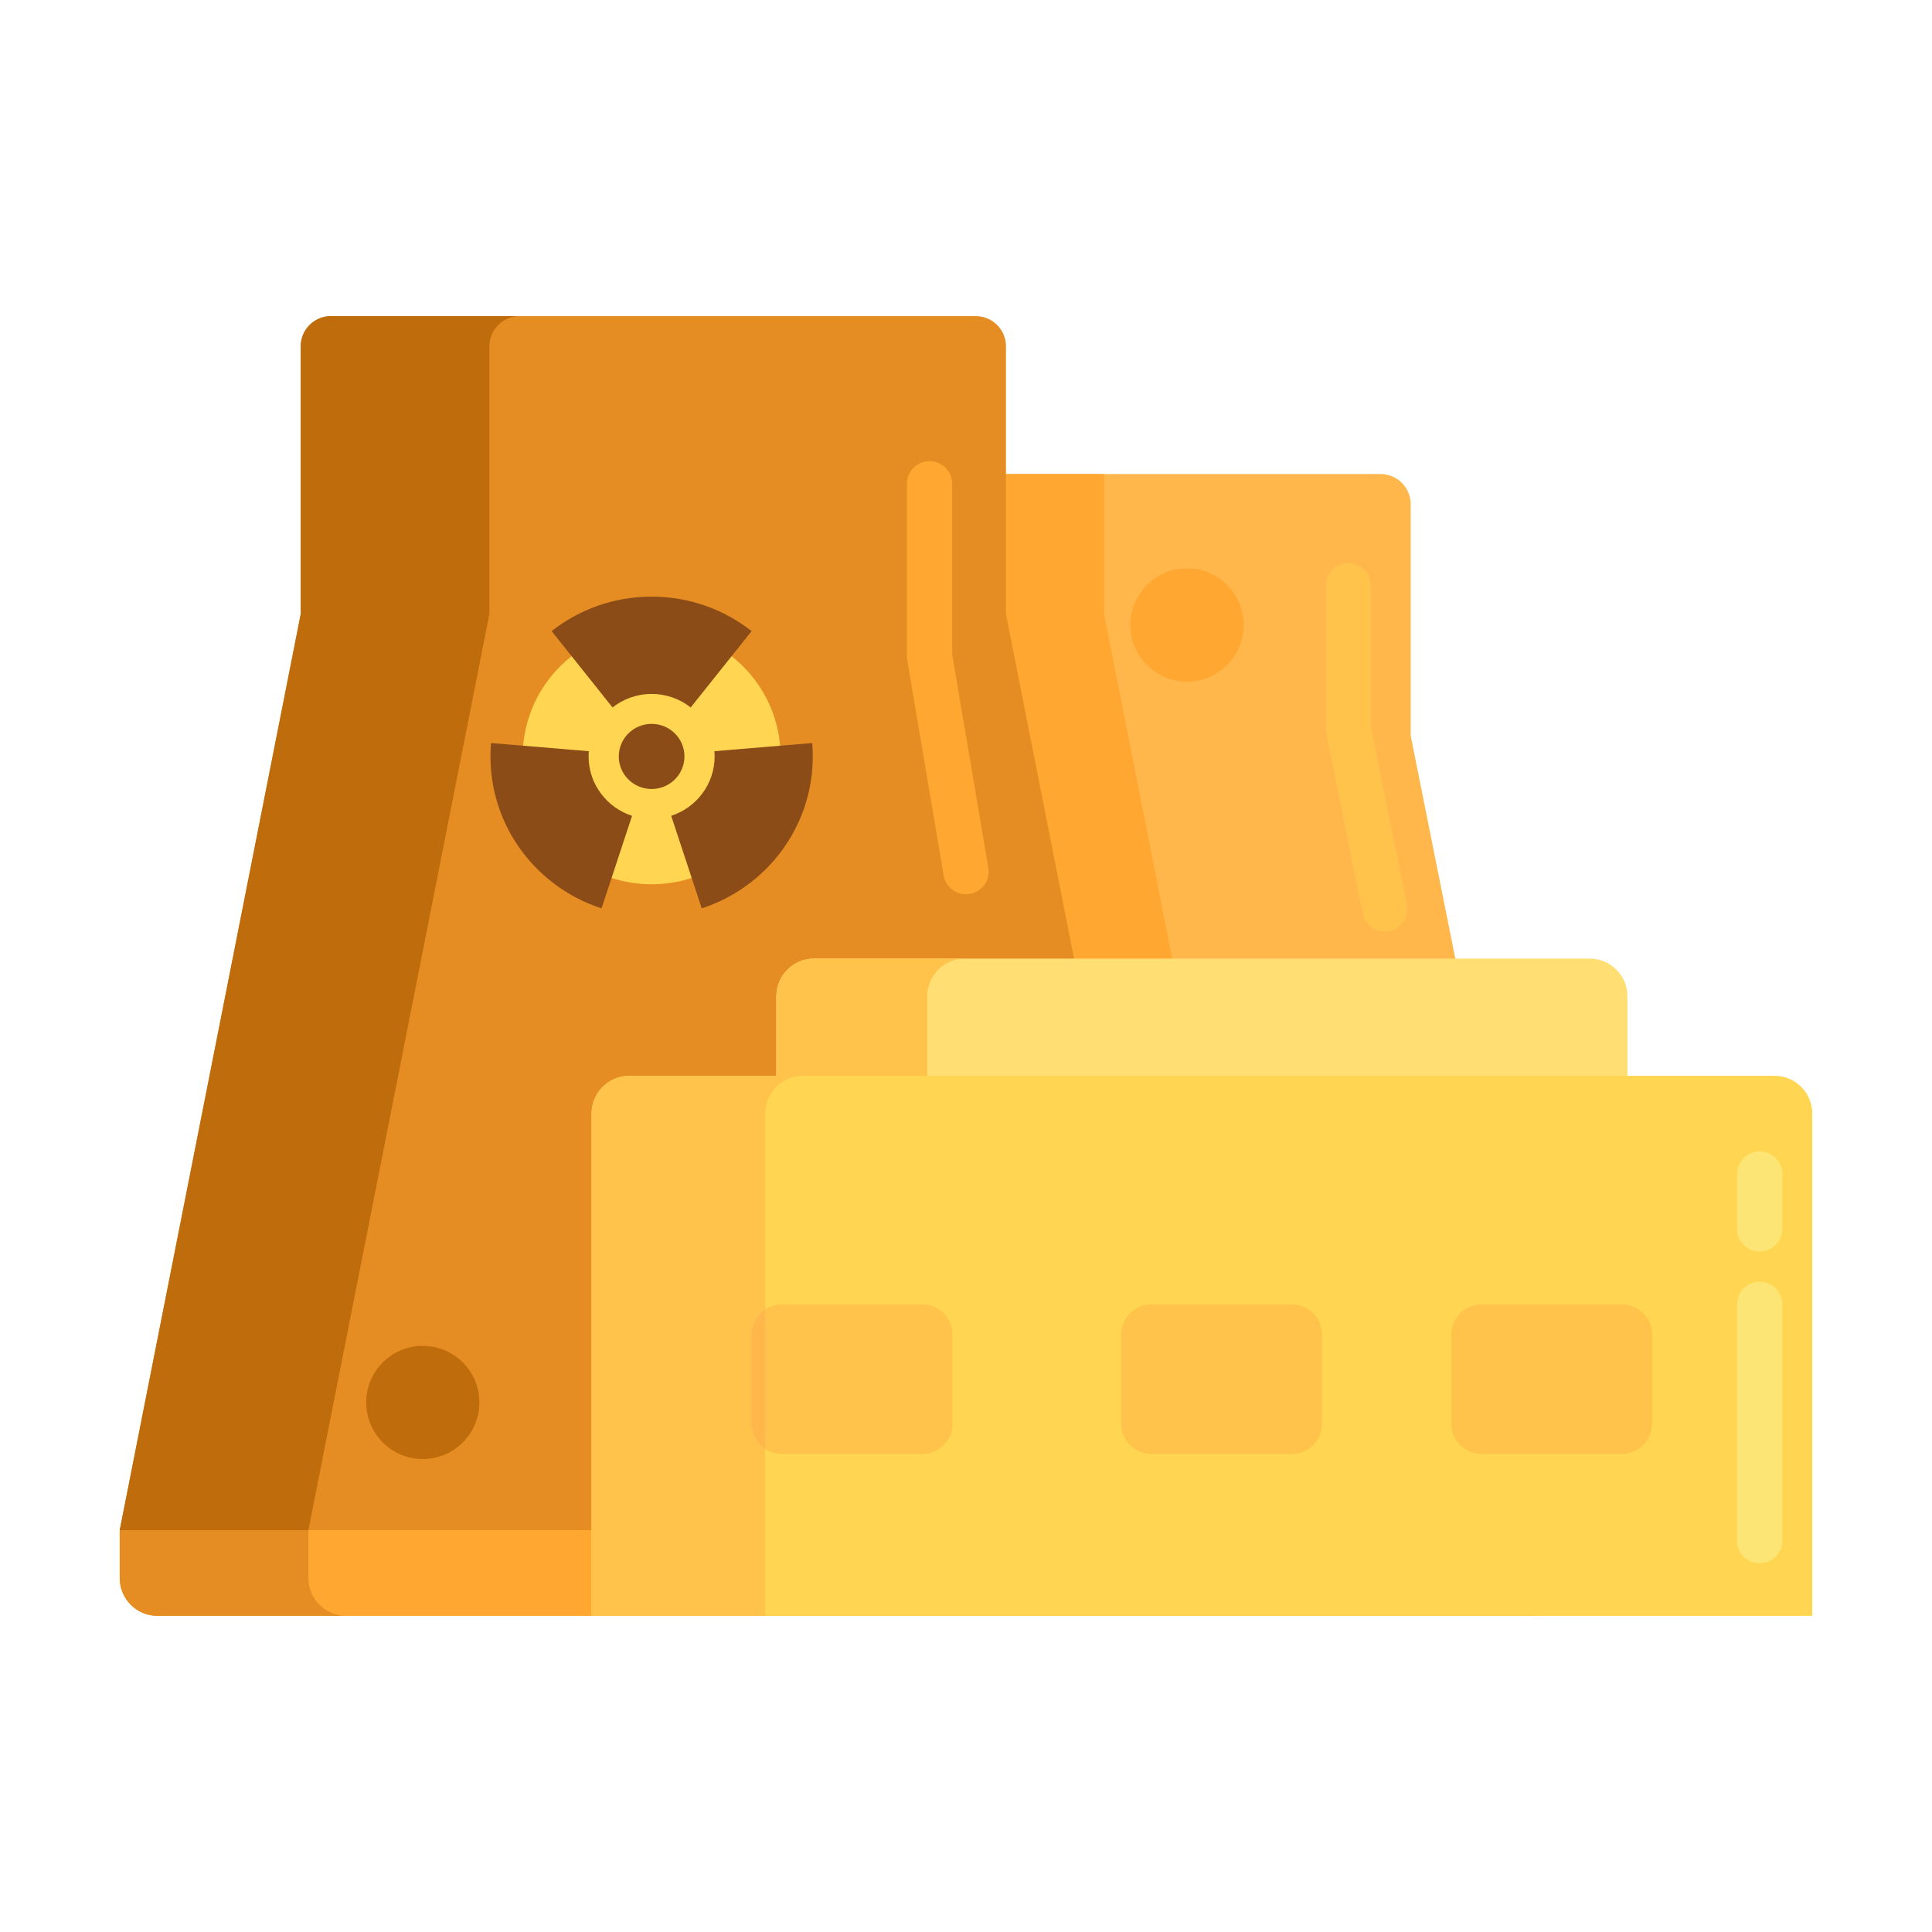 <?xml version="1.0" encoding="utf-8"?>
<!-- Generator: Adobe Illustrator 22.1.0, SVG Export Plug-In . SVG Version: 6.00 Build 0)  -->
<svg xmlns="http://www.w3.org/2000/svg" xmlns:xlink="http://www.w3.org/1999/xlink" version="1.1" id="Layer_1" x="0px" y="0px" viewBox="0 0 512 512" style="enable-background:new 0 0 512 512;" xml:space="preserve" width="512" height="512">
<style type="text/css">
	.st0{fill:#FFA730;}
	.st1{fill:#E58D23;}
	.st2{fill:#BF6C0D;}
	.st3{fill:#A56021;}
	.st4{fill:#FFD551;}
	.st5{fill:#FFF4C1;}
	.st6{fill:#FFC34C;}
	.st7{fill:#FFEA63;}
	.st8{fill:#FCE575;}
	.st9{fill:#FFB74B;}
	.st10{fill:#8C4C17;}
	.st11{fill:#F9BB32;}
	.st12{fill:#FF4B34;}
	.st13{fill:#FF9079;}
	.st14{fill:#FFDF74;}
	.st15{fill:#FF624B;}
	.st16{fill:#CCC033;}
	.st17{fill:#EACF32;}
	.st18{fill:#FFEACF;}
	.st19{fill:#99AF17;}
	.st20{fill:#FFD59A;}
	.st21{fill:#FCDA4F;}
	.st22{fill:#FCF9DE;}
	.st23{fill:#DB9C2E;}
</style>
<g>
	<g>
		<g>
			<path class="st9" d="M373.849,194.96v-61.341c0-4.418-3.582-8-8-8H217.662c-4.418,0-8,3.582-8,8v61.341l-42.143,210.542h248.473     L373.849,194.96z"/>
		</g>
	</g>
	<g>
		<g>
			<path class="st0" d="M292.59,125.619h-74.929c-4.418,0-8,3.582-8,8v61.341l-42.143,210.542H340.56l-47.97-242.797V125.619z"/>
		</g>
	</g>
	<g>
		<g>
			<path class="st0" d="M405.992,428.223H177.519c-5.523,0-10-4.477-10-10v-12.72h248.473v12.72     C415.992,423.746,411.515,428.223,405.992,428.223z"/>
		</g>
	</g>
	<g>
		<g>
			<path class="st1" d="M266.59,162.706V91.776c0-4.418-3.582-8-8-8H87.7c-4.418,0-8,3.582-8,8v70.929L31.73,405.503H314.56     L266.59,162.706z"/>
		</g>
	</g>
	<g>
		<g>
			<path class="st0" d="M304.56,428.223H41.73c-5.523,0-10-4.477-10-10v-12.72H314.56v12.72     C314.56,423.746,310.083,428.223,304.56,428.223z"/>
		</g>
	</g>
	<g>
		<g>
			<path class="st14" d="M431.299,316.167H205.736v-52.132c0-5.523,4.477-10,10-10h205.563c5.523,0,10,4.477,10,10V316.167z"/>
		</g>
	</g>
	<g>
		<g>
			<path class="st6" d="M255.736,254.035h-40c-5.523,0-10,4.477-10,10v52.132h40v-52.132     C245.736,258.512,250.213,254.035,255.736,254.035z"/>
		</g>
	</g>
	<g>
		<g>
			<path class="st4" d="M480.27,428.223H156.765V295.101c0-5.523,4.477-10,10-10H470.27c5.523,0,10,4.477,10,10V428.223z"/>
		</g>
	</g>
	<g>
		<g>
			<path class="st6" d="M244.415,385.309h-37.188c-4.418,0-8-3.582-8-8v-23.63c0-4.418,3.582-8,8-8h37.188c4.418,0,8,3.582,8,8     v23.63C252.415,381.727,248.833,385.309,244.415,385.309z"/>
		</g>
	</g>
	<g>
		<g>
			<path class="st6" d="M342.332,385.309h-37.188c-4.418,0-8-3.582-8-8v-23.63c0-4.418,3.582-8,8-8h37.188c4.418,0,8,3.582,8,8     v23.63C350.332,381.727,346.751,385.309,342.332,385.309z"/>
		</g>
	</g>
	<g>
		<g>
			<path class="st6" d="M429.808,385.309H392.62c-4.418,0-8-3.582-8-8v-23.63c0-4.418,3.582-8,8-8h37.188c4.418,0,8,3.582,8,8v23.63     C437.808,381.727,434.226,385.309,429.808,385.309z"/>
		</g>
	</g>
	<g>
		<g>
			<path class="st6" d="M212.765,285.101h-46c-5.523,0-10,4.477-10,10v133.123h46V295.101     C202.765,289.578,207.243,285.101,212.765,285.101z"/>
		</g>
	</g>
	<g>
		<g>
			<path class="st9" d="M202.765,347.038c-2.134,1.437-3.538,3.875-3.538,6.64v23.63c0,2.766,1.404,5.204,3.538,6.641V347.038z"/>
		</g>
	</g>
	<g>
		<g>
			<path class="st2" d="M129.7,91.776c0-4.418,3.582-8,8-8h-50c-4.418,0-8,3.582-8,8v70.929L31.73,405.503h50l47.97-242.797V91.776z     "/>
		</g>
	</g>
	<g>
		<g>
			<path class="st1" d="M81.73,418.224v-12.721h-50v12.721c0,5.522,4.477,10,10,10h50C86.207,428.224,81.73,423.746,81.73,418.224z"/>
		</g>
	</g>
	<g>
		<g>
			<path class="st0" d="M255.993,237.001c-2.874,0-5.413-2.071-5.909-5l-9.667-57.127c-0.056-0.331-0.084-0.666-0.084-1.001v-45.663     c0-3.314,2.687-6,6-6s6,2.686,6,6v45.159l9.583,56.63c0.553,3.267-1.648,6.364-4.915,6.917     C256.663,236.973,256.325,237.001,255.993,237.001z"/>
		</g>
	</g>
	<g>
		<g>
			<path class="st6" d="M366.994,246.876c-2.794,0-5.296-1.963-5.874-4.807l-9.667-47.61c-0.08-0.393-0.12-0.793-0.12-1.194v-38.056     c0-3.314,2.687-6,6-6s6,2.686,6,6v37.453l9.546,47.019c0.66,3.247-1.438,6.415-4.686,7.074     C367.791,246.837,367.389,246.876,366.994,246.876z"/>
		</g>
	</g>
	<g>
		<g>
			<path class="st8" d="M466.333,331.667c-3.313,0-6-2.686-6-6v-14.526c0-3.314,2.687-6,6-6s6,2.686,6,6v14.526     C472.333,328.98,469.647,331.667,466.333,331.667z"/>
		</g>
	</g>
	<g>
		<g>
			<path class="st8" d="M466.333,414.277c-3.313,0-6-2.686-6-6v-62.598c0-3.314,2.687-6,6-6s6,2.686,6,6v62.598     C472.333,411.59,469.647,414.277,466.333,414.277z"/>
		</g>
	</g>
	<g>
		<g>
			<circle class="st2" cx="112.044" cy="371.662" r="15"/>
		</g>
	</g>
	<g>
		<g>
			<circle class="st0" cx="314.56" cy="165.625" r="15"/>
		</g>
	</g>
	<g>
		<g>
			<ellipse class="st4" cx="172.685" cy="200.463" rx="34.161" ry="33.875"/>
		</g>
	</g>
	<g>
		<g>
			<ellipse class="st10" cx="172.685" cy="200.463" rx="8.702" ry="8.629"/>
		</g>
	</g>
	<g>
		<g>
			<path class="st10" d="M215.241,196.913c-0.004,0-13.574,1.132-25.916,2.162c0.039,0.458,0.063,0.92,0.063,1.388     c0,7.336-4.836,13.569-11.511,15.74l8.082,24.512l0.002,0.007c17.085-5.537,29.43-21.467,29.43-40.259     C215.391,199.267,215.339,198.084,215.241,196.913z"/>
		</g>
	</g>
	<g>
		<g>
			<path class="st10" d="M172.685,158.114c-10.011,0-19.217,3.417-26.499,9.138v0c0,0,8.456,10.597,16.142,20.23     c2.849-2.24,6.447-3.583,10.357-3.583s7.508,1.343,10.357,3.583l16.142-20.23v0C191.902,161.532,182.696,158.114,172.685,158.114     z"/>
		</g>
	</g>
	<g>
		<g>
			<path class="st10" d="M155.982,200.463c0-0.468,0.025-0.93,0.063-1.388c-12.342-1.029-25.913-2.161-25.913-2.161l-0.002,0     c-0.098,1.171-0.151,2.354-0.151,3.55c0,18.793,12.347,34.725,29.435,40.26l0.003-0.009l8.081-24.51     C160.82,214.035,155.982,207.8,155.982,200.463z"/>
		</g>
	</g>
</g>
</svg>
